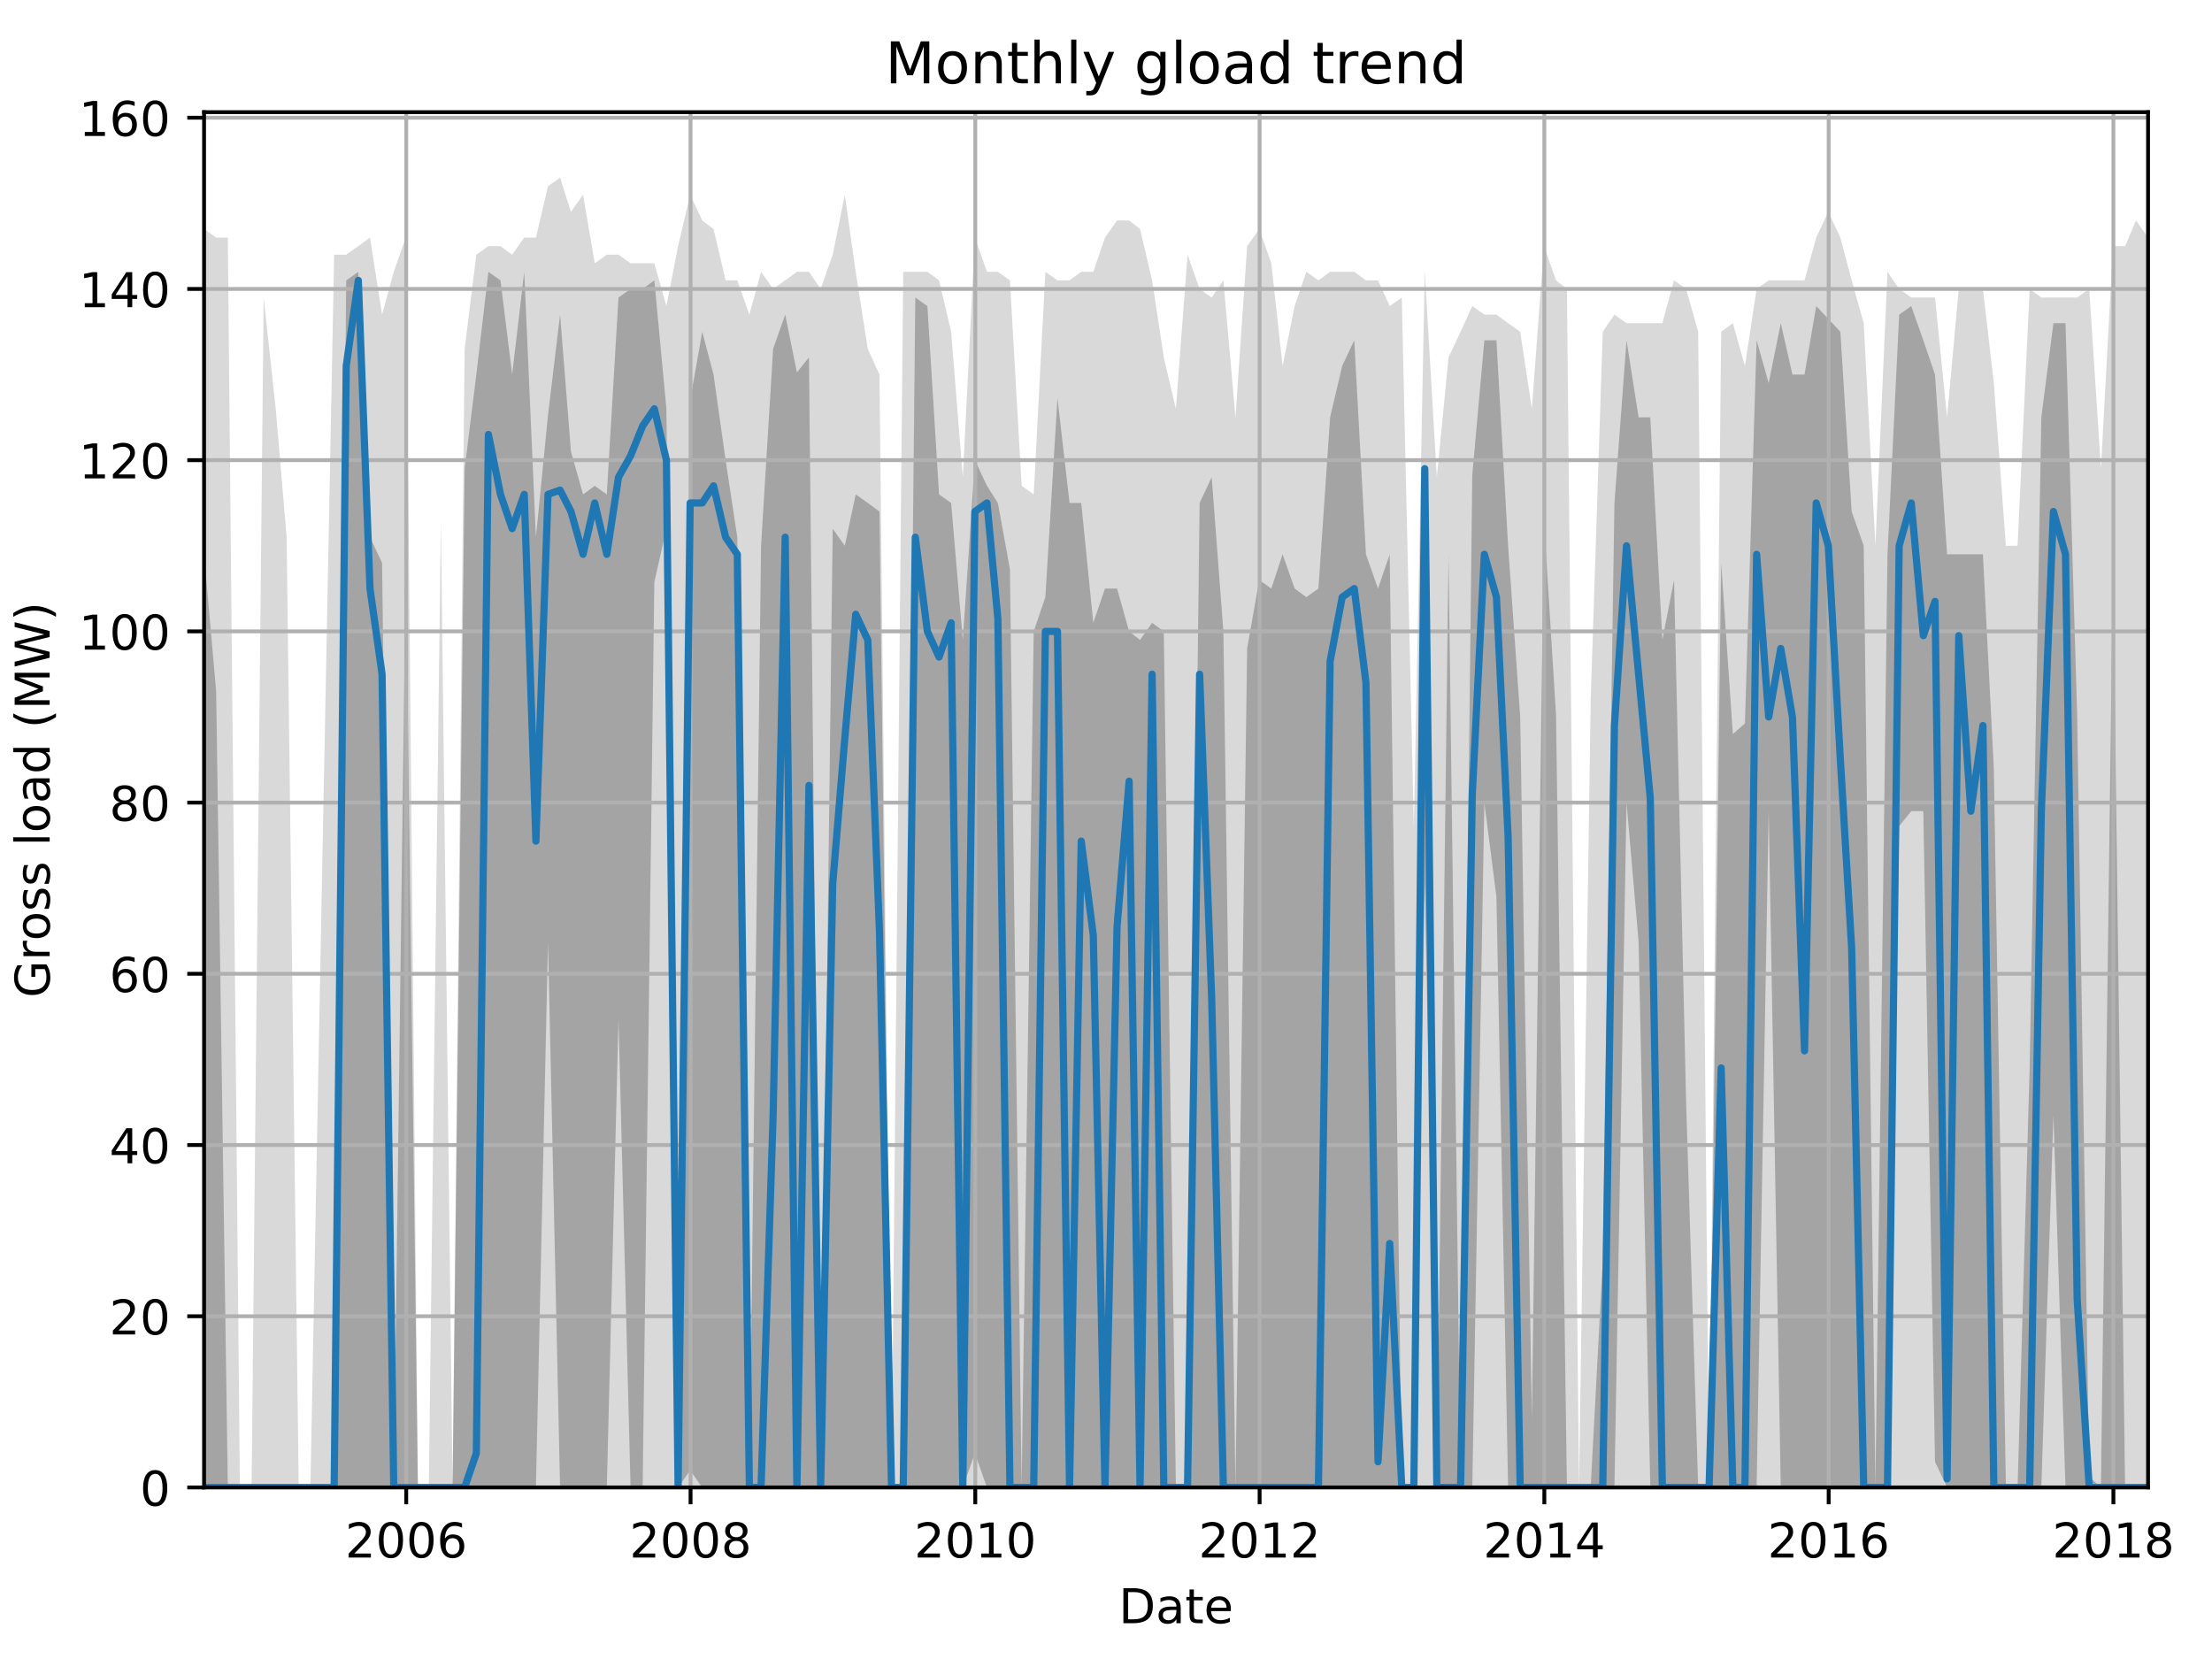<?xml version="1.0" encoding="utf-8" standalone="no"?>
<!DOCTYPE svg PUBLIC "-//W3C//DTD SVG 1.1//EN"
  "http://www.w3.org/Graphics/SVG/1.1/DTD/svg11.dtd">
<!-- Created with matplotlib (http://matplotlib.org/) -->
<svg height="345.6pt" version="1.1" viewBox="0 0 460.8 345.6" width="460.8pt" xmlns="http://www.w3.org/2000/svg" xmlns:xlink="http://www.w3.org/1999/xlink">
 <defs>
  <style type="text/css">
*{stroke-linecap:butt;stroke-linejoin:round;}
  </style>
 </defs>
 <g id="figure_1">
  <g id="patch_1">
   <path d="M 0 345.6 
L 460.8 345.6 
L 460.8 0 
L 0 0 
z
" style="fill:none;"/>
  </g>
  <g id="axes_1">
   <g id="patch_2">
    <path d="M 42.511 309.863 
L 447.48 309.863 
L 447.48 23.365 
L 42.511 23.365 
z
" style="fill:none;"/>
   </g>
   <g id="PolyCollection_1">
    <path clip-path="url(#pf205e43d67)" d="M 42.511 47.708 
L 42.511 309.863 
L 45.027 309.863 
L 47.461 309.863 
L 49.976 309.863 
L 52.41 309.863 
L 54.926 309.863 
L 57.441 309.863 
L 59.713 309.863 
L 62.228 309.863 
L 64.662 309.863 
L 67.178 309.863 
L 69.612 309.863 
L 72.127 309.863 
L 74.643 309.863 
L 77.077 309.863 
L 79.592 309.863 
L 82.026 309.863 
L 84.542 309.863 
L 87.057 309.863 
L 89.329 309.863 
L 91.844 309.863 
L 94.278 309.863 
L 96.794 309.863 
L 99.228 309.863 
L 101.743 309.863 
L 104.259 309.863 
L 106.693 309.863 
L 109.208 309.863 
L 111.642 309.863 
L 114.158 309.863 
L 116.673 309.863 
L 118.945 309.863 
L 121.46 309.863 
L 123.894 309.863 
L 126.41 309.863 
L 128.844 309.863 
L 131.359 309.863 
L 133.875 309.863 
L 136.309 309.863 
L 138.824 309.863 
L 141.258 309.863 
L 143.774 309.863 
L 146.289 309.863 
L 148.642 309.863 
L 151.157 309.863 
L 153.592 309.863 
L 156.107 309.863 
L 158.541 309.863 
L 161.056 309.863 
L 163.572 309.863 
L 166.006 309.863 
L 168.521 309.863 
L 170.956 309.863 
L 173.471 309.863 
L 175.986 309.863 
L 178.258 309.863 
L 180.773 309.863 
L 183.208 309.863 
L 185.723 309.863 
L 188.157 309.863 
L 190.673 309.863 
L 193.188 309.863 
L 195.622 309.863 
L 198.137 309.863 
L 200.572 309.863 
L 203.087 309.863 
L 205.602 309.863 
L 207.874 309.863 
L 210.389 309.863 
L 212.824 309.863 
L 215.339 309.863 
L 217.773 309.863 
L 220.289 309.863 
L 222.804 309.863 
L 225.238 309.863 
L 227.753 309.863 
L 230.188 309.863 
L 232.703 309.863 
L 235.218 309.863 
L 237.49 309.863 
L 240.006 309.863 
L 242.44 309.863 
L 244.955 309.863 
L 247.389 309.863 
L 249.905 309.863 
L 252.42 309.863 
L 254.854 309.863 
L 257.369 309.863 
L 259.804 309.863 
L 262.319 309.863 
L 264.834 309.863 
L 267.187 309.863 
L 269.703 309.863 
L 272.137 309.863 
L 274.652 309.863 
L 277.086 309.863 
L 279.602 309.863 
L 282.117 309.863 
L 284.551 309.863 
L 287.067 309.863 
L 289.501 309.863 
L 292.016 309.863 
L 294.531 309.863 
L 296.803 309.863 
L 299.319 309.863 
L 301.753 309.863 
L 304.268 309.863 
L 306.702 309.863 
L 309.218 309.863 
L 311.733 309.863 
L 314.167 309.863 
L 316.683 309.863 
L 319.117 309.863 
L 321.632 309.863 
L 324.148 309.863 
L 326.419 309.863 
L 328.935 309.863 
L 331.369 309.863 
L 333.884 309.863 
L 336.318 309.863 
L 338.834 309.863 
L 341.349 309.863 
L 343.783 309.863 
L 346.299 309.863 
L 348.733 309.863 
L 351.248 309.863 
L 353.764 309.863 
L 356.035 309.863 
L 358.551 309.863 
L 360.985 309.863 
L 363.5 309.863 
L 365.934 309.863 
L 368.45 309.863 
L 370.965 309.863 
L 373.399 309.863 
L 375.915 309.863 
L 378.349 309.863 
L 380.864 309.863 
L 383.38 309.863 
L 385.733 309.863 
L 388.248 309.863 
L 390.682 309.863 
L 393.197 309.863 
L 395.632 309.863 
L 398.147 309.863 
L 400.662 309.863 
L 403.097 309.863 
L 405.612 309.863 
L 408.046 309.863 
L 410.561 309.863 
L 413.077 309.863 
L 415.349 309.863 
L 417.864 309.863 
L 420.298 309.863 
L 422.813 309.863 
L 425.248 309.863 
L 427.763 309.863 
L 430.278 309.863 
L 432.713 309.863 
L 435.228 309.863 
L 437.662 309.863 
L 440.177 309.863 
L 442.693 309.863 
L 444.965 309.863 
L 447.48 309.863 
L 447.48 49.491 
L 447.48 49.491 
L 444.965 45.925 
L 442.693 51.275 
L 440.177 51.275 
L 437.662 97.642 
L 435.228 60.192 
L 432.713 61.975 
L 430.278 61.975 
L 427.763 61.975 
L 425.248 61.975 
L 422.813 60.192 
L 420.298 113.693 
L 417.864 113.693 
L 415.349 79.809 
L 413.077 60.192 
L 410.561 60.192 
L 408.046 60.192 
L 405.612 86.942 
L 403.097 61.975 
L 400.662 61.975 
L 398.147 61.975 
L 395.632 60.192 
L 393.197 56.625 
L 390.682 113.693 
L 388.248 67.325 
L 385.733 58.408 
L 383.38 49.491 
L 380.864 44.141 
L 378.349 49.491 
L 375.915 58.408 
L 373.399 58.408 
L 370.965 58.408 
L 368.45 58.408 
L 365.934 60.192 
L 363.5 76.242 
L 360.985 67.325 
L 358.551 69.109 
L 356.035 309.863 
L 353.764 69.109 
L 351.248 60.192 
L 348.733 58.408 
L 346.299 67.325 
L 343.783 67.325 
L 341.349 67.325 
L 338.834 67.325 
L 336.318 65.542 
L 333.884 69.109 
L 331.369 145.793 
L 328.935 309.863 
L 326.419 60.192 
L 324.148 58.408 
L 321.632 51.275 
L 319.117 85.159 
L 316.683 69.109 
L 314.167 67.325 
L 311.733 65.542 
L 309.218 65.542 
L 306.702 63.758 
L 304.268 69.109 
L 301.753 74.459 
L 299.319 99.426 
L 296.803 56.625 
L 294.531 172.544 
L 292.016 61.975 
L 289.501 63.758 
L 287.067 58.408 
L 284.551 58.408 
L 282.117 56.625 
L 279.602 56.625 
L 277.086 56.625 
L 274.652 58.408 
L 272.137 56.625 
L 269.703 63.758 
L 267.187 76.242 
L 264.834 54.842 
L 262.319 47.708 
L 259.804 51.275 
L 257.369 86.942 
L 254.854 58.408 
L 252.42 61.975 
L 249.905 60.192 
L 247.389 53.058 
L 244.955 85.159 
L 242.44 74.459 
L 240.006 58.408 
L 237.49 47.708 
L 235.218 45.925 
L 232.703 45.925 
L 230.188 49.491 
L 227.753 56.625 
L 225.238 56.625 
L 222.804 58.408 
L 220.289 58.408 
L 217.773 56.625 
L 215.339 102.993 
L 212.824 101.209 
L 210.389 58.408 
L 207.874 56.625 
L 205.602 56.625 
L 203.087 49.491 
L 200.572 99.426 
L 198.137 69.109 
L 195.622 58.408 
L 193.188 56.625 
L 190.673 56.625 
L 188.157 56.625 
L 185.723 309.863 
L 183.208 78.025 
L 180.773 72.675 
L 178.258 56.625 
L 175.986 40.575 
L 173.471 53.058 
L 170.956 60.192 
L 168.521 56.625 
L 166.006 56.625 
L 163.572 58.408 
L 161.056 60.192 
L 158.541 56.625 
L 156.107 65.542 
L 153.592 58.408 
L 151.157 58.408 
L 148.642 47.708 
L 146.289 45.925 
L 143.774 40.575 
L 141.258 51.275 
L 138.824 63.758 
L 136.309 54.842 
L 133.875 54.842 
L 131.359 54.842 
L 128.844 53.058 
L 126.41 53.058 
L 123.894 54.842 
L 121.46 40.575 
L 118.945 44.141 
L 116.673 37.008 
L 114.158 38.791 
L 111.642 49.491 
L 109.208 49.491 
L 106.693 53.058 
L 104.259 51.275 
L 101.743 51.275 
L 99.228 53.058 
L 96.794 72.675 
L 94.278 309.863 
L 91.844 108.343 
L 89.329 309.863 
L 87.057 309.863 
L 84.542 49.491 
L 82.026 56.625 
L 79.592 65.542 
L 77.077 49.491 
L 74.643 51.275 
L 72.127 53.058 
L 69.612 53.058 
L 67.178 177.894 
L 64.662 309.863 
L 62.228 309.863 
L 59.713 111.909 
L 57.441 85.159 
L 54.926 61.975 
L 52.41 309.863 
L 49.976 309.863 
L 47.461 49.491 
L 45.027 49.491 
L 42.511 47.708 
z
" style="fill:#808080;fill-opacity:0.3;"/>
   </g>
   <g id="PolyCollection_2">
    <path clip-path="url(#pf205e43d67)" d="M 42.511 115.476 
L 42.511 309.863 
L 45.027 309.863 
L 47.461 309.863 
L 49.976 309.863 
L 52.41 309.863 
L 54.926 309.863 
L 57.441 309.863 
L 59.713 309.863 
L 62.228 309.863 
L 64.662 309.863 
L 67.178 309.863 
L 69.612 309.863 
L 72.127 309.863 
L 74.643 309.863 
L 77.077 309.863 
L 79.592 309.863 
L 82.026 309.863 
L 84.542 309.863 
L 87.057 309.863 
L 89.329 309.863 
L 91.844 309.863 
L 94.278 309.863 
L 96.794 309.863 
L 99.228 309.863 
L 101.743 309.863 
L 104.259 309.863 
L 106.693 309.863 
L 109.208 309.863 
L 111.642 309.863 
L 114.158 196.174 
L 116.673 309.863 
L 118.945 309.863 
L 121.46 309.863 
L 123.894 309.863 
L 126.41 309.863 
L 128.844 212.224 
L 131.359 309.863 
L 133.875 309.863 
L 136.309 121.272 
L 138.824 110.126 
L 141.258 309.863 
L 143.774 306.297 
L 146.289 309.863 
L 148.642 309.863 
L 151.157 309.863 
L 153.592 309.863 
L 156.107 309.863 
L 158.541 309.863 
L 161.056 309.863 
L 163.572 309.863 
L 166.006 309.863 
L 168.521 309.863 
L 170.956 309.863 
L 173.471 309.863 
L 175.986 309.863 
L 178.258 309.863 
L 180.773 309.863 
L 183.208 309.863 
L 185.723 309.863 
L 188.157 309.863 
L 190.673 309.863 
L 193.188 309.863 
L 195.622 309.863 
L 198.137 309.863 
L 200.572 309.863 
L 203.087 302.73 
L 205.602 309.863 
L 207.874 309.863 
L 210.389 309.863 
L 212.824 309.863 
L 215.339 309.863 
L 217.773 309.863 
L 220.289 309.863 
L 222.804 309.863 
L 225.238 309.863 
L 227.753 309.863 
L 230.188 309.863 
L 232.703 309.863 
L 235.218 309.863 
L 237.49 309.863 
L 240.006 309.863 
L 242.44 309.863 
L 244.955 309.863 
L 247.389 309.863 
L 249.905 309.863 
L 252.42 309.863 
L 254.854 309.863 
L 257.369 309.863 
L 259.804 309.863 
L 262.319 309.863 
L 264.834 309.863 
L 267.187 309.863 
L 269.703 309.863 
L 272.137 309.863 
L 274.652 309.863 
L 277.086 309.863 
L 279.602 309.863 
L 282.117 309.863 
L 284.551 309.863 
L 287.067 309.863 
L 289.501 309.863 
L 292.016 309.863 
L 294.531 309.863 
L 296.803 184.136 
L 299.319 309.863 
L 301.753 309.863 
L 304.268 309.863 
L 306.702 309.863 
L 309.218 167.194 
L 311.733 186.811 
L 314.167 309.863 
L 316.683 309.863 
L 319.117 309.863 
L 321.632 309.863 
L 324.148 309.863 
L 326.419 309.863 
L 328.935 309.863 
L 331.369 309.863 
L 333.884 309.863 
L 336.318 309.863 
L 338.834 167.194 
L 341.349 196.174 
L 343.783 309.863 
L 346.299 309.863 
L 348.733 309.863 
L 351.248 309.863 
L 353.764 309.863 
L 356.035 309.863 
L 358.551 309.863 
L 360.985 309.863 
L 363.5 309.863 
L 365.934 309.863 
L 368.45 168.977 
L 370.965 309.863 
L 373.399 309.863 
L 375.915 309.863 
L 378.349 309.863 
L 380.864 309.863 
L 383.38 309.863 
L 385.733 309.863 
L 388.248 309.863 
L 390.682 309.863 
L 393.197 309.863 
L 395.632 172.098 
L 398.147 168.977 
L 400.662 168.977 
L 403.097 304.513 
L 405.612 309.863 
L 408.046 309.863 
L 410.561 309.863 
L 413.077 309.863 
L 415.349 309.863 
L 417.864 309.863 
L 420.298 309.863 
L 422.813 309.863 
L 425.248 309.863 
L 427.763 232.287 
L 430.278 309.863 
L 432.713 309.863 
L 435.228 309.863 
L 437.662 309.863 
L 440.177 309.863 
L 442.693 309.863 
L 444.965 309.863 
L 447.48 309.863 
L 447.48 309.863 
L 447.48 309.863 
L 444.965 309.863 
L 442.693 309.863 
L 440.177 116.814 
L 437.662 309.863 
L 435.228 307.634 
L 432.713 148.914 
L 430.278 67.325 
L 427.763 67.325 
L 425.248 86.942 
L 422.813 222.478 
L 420.298 309.863 
L 417.864 309.863 
L 415.349 160.06 
L 413.077 115.476 
L 410.561 115.476 
L 408.046 115.476 
L 405.612 115.476 
L 403.097 78.025 
L 400.662 70.892 
L 398.147 63.758 
L 395.632 65.542 
L 393.197 115.476 
L 390.682 309.863 
L 388.248 113.693 
L 385.733 106.559 
L 383.38 69.109 
L 380.864 66.433 
L 378.349 63.758 
L 375.915 78.025 
L 373.399 78.025 
L 370.965 67.325 
L 368.45 79.809 
L 365.934 70.892 
L 363.5 150.698 
L 360.985 152.927 
L 358.551 117.26 
L 356.035 309.863 
L 353.764 309.863 
L 351.248 229.612 
L 348.733 120.826 
L 346.299 133.31 
L 343.783 86.942 
L 341.349 86.942 
L 338.834 70.892 
L 336.318 104.776 
L 333.884 262.604 
L 331.369 309.863 
L 328.935 309.863 
L 326.419 309.863 
L 324.148 148.914 
L 321.632 108.343 
L 319.117 295.597 
L 316.683 149.36 
L 314.167 113.693 
L 311.733 70.892 
L 309.218 70.892 
L 306.702 98.98 
L 304.268 309.863 
L 301.753 115.476 
L 299.319 309.863 
L 296.803 95.859 
L 294.531 309.863 
L 292.016 309.863 
L 289.501 115.476 
L 287.067 122.61 
L 284.551 115.476 
L 282.117 70.892 
L 279.602 76.242 
L 277.086 86.942 
L 274.652 122.61 
L 272.137 124.393 
L 269.703 122.61 
L 267.187 115.476 
L 264.834 122.61 
L 262.319 120.826 
L 259.804 135.093 
L 257.369 309.863 
L 254.854 131.526 
L 252.42 99.426 
L 249.905 104.776 
L 247.389 309.863 
L 244.955 309.863 
L 242.44 131.526 
L 240.006 129.743 
L 237.49 133.31 
L 235.218 131.526 
L 232.703 122.61 
L 230.188 122.61 
L 227.753 129.743 
L 225.238 104.776 
L 222.804 104.776 
L 220.289 82.93 
L 217.773 124.393 
L 215.339 131.526 
L 212.824 309.863 
L 210.389 118.597 
L 207.874 104.776 
L 205.602 101.209 
L 203.087 95.859 
L 200.572 133.31 
L 198.137 104.776 
L 195.622 102.993 
L 193.188 63.758 
L 190.673 61.975 
L 188.157 309.863 
L 185.723 309.863 
L 183.208 106.559 
L 180.773 104.776 
L 178.258 102.993 
L 175.986 113.693 
L 173.471 110.126 
L 170.956 309.863 
L 168.521 74.459 
L 166.006 77.58 
L 163.572 65.542 
L 161.056 72.675 
L 158.541 113.693 
L 156.107 309.863 
L 153.592 111.909 
L 151.157 95.859 
L 148.642 78.025 
L 146.289 69.109 
L 143.774 83.375 
L 141.258 309.863 
L 138.824 85.159 
L 136.309 58.408 
L 133.875 60.192 
L 131.359 60.192 
L 128.844 61.975 
L 126.41 102.993 
L 123.894 101.209 
L 121.46 102.993 
L 118.945 94.076 
L 116.673 65.542 
L 114.158 86.496 
L 111.642 111.909 
L 109.208 56.625 
L 106.693 78.025 
L 104.259 58.408 
L 101.743 56.625 
L 99.228 78.025 
L 96.794 97.642 
L 94.278 309.863 
L 91.844 309.863 
L 89.329 309.863 
L 87.057 309.863 
L 84.542 116.814 
L 82.026 309.863 
L 79.592 117.26 
L 77.077 111.909 
L 74.643 56.625 
L 72.127 58.408 
L 69.612 309.863 
L 67.178 309.863 
L 64.662 309.863 
L 62.228 309.863 
L 59.713 309.863 
L 57.441 309.863 
L 54.926 309.863 
L 52.41 309.863 
L 49.976 309.863 
L 47.461 309.863 
L 45.027 144.01 
L 42.511 115.476 
z
" style="fill:#808080;fill-opacity:0.6;"/>
   </g>
   <g id="matplotlib.axis_1">
    <g id="xtick_1">
     <g id="line2d_1">
      <path clip-path="url(#pf205e43d67)" d="M 84.623 309.863 
L 84.623 23.365 
" style="fill:none;stroke:#b0b0b0;stroke-linecap:square;stroke-width:0.8;"/>
     </g>
     <g id="line2d_2">
      <defs>
       <path d="M 0 0 
L 0 3.5 
" id="m637686acbf" style="stroke:#000000;stroke-width:0.8;"/>
      </defs>
      <g>
       <use style="stroke:#000000;stroke-width:0.8;" x="84.623" xlink:href="#m637686acbf" y="309.863"/>
      </g>
     </g>
     <g id="text_1">
      <!-- 2006 -->
      <defs>
       <path d="M 19.188 8.297 
L 53.609 8.297 
L 53.609 0 
L 7.328 0 
L 7.328 8.297 
Q 12.938 14.109 22.625 23.891 
Q 32.328 33.688 34.812 36.531 
Q 39.547 41.844 41.422 45.531 
Q 43.312 49.219 43.312 52.781 
Q 43.312 58.594 39.234 62.25 
Q 35.156 65.922 28.609 65.922 
Q 23.969 65.922 18.812 64.312 
Q 13.672 62.703 7.812 59.422 
L 7.812 69.391 
Q 13.766 71.781 18.938 73 
Q 24.125 74.219 28.422 74.219 
Q 39.75 74.219 46.484 68.547 
Q 53.219 62.891 53.219 53.422 
Q 53.219 48.922 51.531 44.891 
Q 49.859 40.875 45.406 35.406 
Q 44.188 33.984 37.641 27.219 
Q 31.109 20.453 19.188 8.297 
z
" id="DejaVuSans-32"/>
       <path d="M 31.781 66.406 
Q 24.172 66.406 20.328 58.906 
Q 16.5 51.422 16.5 36.375 
Q 16.5 21.391 20.328 13.891 
Q 24.172 6.391 31.781 6.391 
Q 39.453 6.391 43.281 13.891 
Q 47.125 21.391 47.125 36.375 
Q 47.125 51.422 43.281 58.906 
Q 39.453 66.406 31.781 66.406 
z
M 31.781 74.219 
Q 44.047 74.219 50.516 64.516 
Q 56.984 54.828 56.984 36.375 
Q 56.984 17.969 50.516 8.266 
Q 44.047 -1.422 31.781 -1.422 
Q 19.531 -1.422 13.062 8.266 
Q 6.594 17.969 6.594 36.375 
Q 6.594 54.828 13.062 64.516 
Q 19.531 74.219 31.781 74.219 
z
" id="DejaVuSans-30"/>
       <path d="M 33.016 40.375 
Q 26.375 40.375 22.484 35.828 
Q 18.609 31.297 18.609 23.391 
Q 18.609 15.531 22.484 10.953 
Q 26.375 6.391 33.016 6.391 
Q 39.656 6.391 43.531 10.953 
Q 47.406 15.531 47.406 23.391 
Q 47.406 31.297 43.531 35.828 
Q 39.656 40.375 33.016 40.375 
z
M 52.594 71.297 
L 52.594 62.312 
Q 48.875 64.062 45.094 64.984 
Q 41.312 65.922 37.594 65.922 
Q 27.828 65.922 22.672 59.328 
Q 17.531 52.734 16.797 39.406 
Q 19.672 43.656 24.016 45.922 
Q 28.375 48.188 33.594 48.188 
Q 44.578 48.188 50.953 41.516 
Q 57.328 34.859 57.328 23.391 
Q 57.328 12.156 50.688 5.359 
Q 44.047 -1.422 33.016 -1.422 
Q 20.359 -1.422 13.672 8.266 
Q 6.984 17.969 6.984 36.375 
Q 6.984 53.656 15.188 63.938 
Q 23.391 74.219 37.203 74.219 
Q 40.922 74.219 44.703 73.484 
Q 48.484 72.75 52.594 71.297 
z
" id="DejaVuSans-36"/>
      </defs>
      <g transform="translate(71.898 324.462)scale(0.1 -0.1)">
       <use xlink:href="#DejaVuSans-32"/>
       <use x="63.623" xlink:href="#DejaVuSans-30"/>
       <use x="127.246" xlink:href="#DejaVuSans-30"/>
       <use x="190.869" xlink:href="#DejaVuSans-36"/>
      </g>
     </g>
    </g>
    <g id="xtick_2">
     <g id="line2d_3">
      <path clip-path="url(#pf205e43d67)" d="M 143.855 309.863 
L 143.855 23.365 
" style="fill:none;stroke:#b0b0b0;stroke-linecap:square;stroke-width:0.8;"/>
     </g>
     <g id="line2d_4">
      <g>
       <use style="stroke:#000000;stroke-width:0.8;" x="143.855" xlink:href="#m637686acbf" y="309.863"/>
      </g>
     </g>
     <g id="text_2">
      <!-- 2008 -->
      <defs>
       <path d="M 31.781 34.625 
Q 24.75 34.625 20.719 30.859 
Q 16.703 27.094 16.703 20.516 
Q 16.703 13.922 20.719 10.156 
Q 24.75 6.391 31.781 6.391 
Q 38.812 6.391 42.859 10.172 
Q 46.922 13.969 46.922 20.516 
Q 46.922 27.094 42.891 30.859 
Q 38.875 34.625 31.781 34.625 
z
M 21.922 38.812 
Q 15.578 40.375 12.031 44.719 
Q 8.5 49.078 8.5 55.328 
Q 8.5 64.062 14.719 69.141 
Q 20.953 74.219 31.781 74.219 
Q 42.672 74.219 48.875 69.141 
Q 55.078 64.062 55.078 55.328 
Q 55.078 49.078 51.531 44.719 
Q 48 40.375 41.703 38.812 
Q 48.828 37.156 52.797 32.312 
Q 56.781 27.484 56.781 20.516 
Q 56.781 9.906 50.312 4.234 
Q 43.844 -1.422 31.781 -1.422 
Q 19.734 -1.422 13.25 4.234 
Q 6.781 9.906 6.781 20.516 
Q 6.781 27.484 10.781 32.312 
Q 14.797 37.156 21.922 38.812 
z
M 18.312 54.391 
Q 18.312 48.734 21.844 45.562 
Q 25.391 42.391 31.781 42.391 
Q 38.141 42.391 41.719 45.562 
Q 45.312 48.734 45.312 54.391 
Q 45.312 60.062 41.719 63.234 
Q 38.141 66.406 31.781 66.406 
Q 25.391 66.406 21.844 63.234 
Q 18.312 60.062 18.312 54.391 
z
" id="DejaVuSans-38"/>
      </defs>
      <g transform="translate(131.13 324.462)scale(0.1 -0.1)">
       <use xlink:href="#DejaVuSans-32"/>
       <use x="63.623" xlink:href="#DejaVuSans-30"/>
       <use x="127.246" xlink:href="#DejaVuSans-30"/>
       <use x="190.869" xlink:href="#DejaVuSans-38"/>
      </g>
     </g>
    </g>
    <g id="xtick_3">
     <g id="line2d_5">
      <path clip-path="url(#pf205e43d67)" d="M 203.168 309.863 
L 203.168 23.365 
" style="fill:none;stroke:#b0b0b0;stroke-linecap:square;stroke-width:0.8;"/>
     </g>
     <g id="line2d_6">
      <g>
       <use style="stroke:#000000;stroke-width:0.8;" x="203.168" xlink:href="#m637686acbf" y="309.863"/>
      </g>
     </g>
     <g id="text_3">
      <!-- 2010 -->
      <defs>
       <path d="M 12.406 8.297 
L 28.516 8.297 
L 28.516 63.922 
L 10.984 60.406 
L 10.984 69.391 
L 28.422 72.906 
L 38.281 72.906 
L 38.281 8.297 
L 54.391 8.297 
L 54.391 0 
L 12.406 0 
z
" id="DejaVuSans-31"/>
      </defs>
      <g transform="translate(190.443 324.462)scale(0.1 -0.1)">
       <use xlink:href="#DejaVuSans-32"/>
       <use x="63.623" xlink:href="#DejaVuSans-30"/>
       <use x="127.246" xlink:href="#DejaVuSans-31"/>
       <use x="190.869" xlink:href="#DejaVuSans-30"/>
      </g>
     </g>
    </g>
    <g id="xtick_4">
     <g id="line2d_7">
      <path clip-path="url(#pf205e43d67)" d="M 262.4 309.863 
L 262.4 23.365 
" style="fill:none;stroke:#b0b0b0;stroke-linecap:square;stroke-width:0.8;"/>
     </g>
     <g id="line2d_8">
      <g>
       <use style="stroke:#000000;stroke-width:0.8;" x="262.4" xlink:href="#m637686acbf" y="309.863"/>
      </g>
     </g>
     <g id="text_4">
      <!-- 2012 -->
      <g transform="translate(249.675 324.462)scale(0.1 -0.1)">
       <use xlink:href="#DejaVuSans-32"/>
       <use x="63.623" xlink:href="#DejaVuSans-30"/>
       <use x="127.246" xlink:href="#DejaVuSans-31"/>
       <use x="190.869" xlink:href="#DejaVuSans-32"/>
      </g>
     </g>
    </g>
    <g id="xtick_5">
     <g id="line2d_9">
      <path clip-path="url(#pf205e43d67)" d="M 321.713 309.863 
L 321.713 23.365 
" style="fill:none;stroke:#b0b0b0;stroke-linecap:square;stroke-width:0.8;"/>
     </g>
     <g id="line2d_10">
      <g>
       <use style="stroke:#000000;stroke-width:0.8;" x="321.713" xlink:href="#m637686acbf" y="309.863"/>
      </g>
     </g>
     <g id="text_5">
      <!-- 2014 -->
      <defs>
       <path d="M 37.797 64.312 
L 12.891 25.391 
L 37.797 25.391 
z
M 35.203 72.906 
L 47.609 72.906 
L 47.609 25.391 
L 58.016 25.391 
L 58.016 17.188 
L 47.609 17.188 
L 47.609 0 
L 37.797 0 
L 37.797 17.188 
L 4.891 17.188 
L 4.891 26.703 
z
" id="DejaVuSans-34"/>
      </defs>
      <g transform="translate(308.988 324.462)scale(0.1 -0.1)">
       <use xlink:href="#DejaVuSans-32"/>
       <use x="63.623" xlink:href="#DejaVuSans-30"/>
       <use x="127.246" xlink:href="#DejaVuSans-31"/>
       <use x="190.869" xlink:href="#DejaVuSans-34"/>
      </g>
     </g>
    </g>
    <g id="xtick_6">
     <g id="line2d_11">
      <path clip-path="url(#pf205e43d67)" d="M 380.945 309.863 
L 380.945 23.365 
" style="fill:none;stroke:#b0b0b0;stroke-linecap:square;stroke-width:0.8;"/>
     </g>
     <g id="line2d_12">
      <g>
       <use style="stroke:#000000;stroke-width:0.8;" x="380.945" xlink:href="#m637686acbf" y="309.863"/>
      </g>
     </g>
     <g id="text_6">
      <!-- 2016 -->
      <g transform="translate(368.22 324.462)scale(0.1 -0.1)">
       <use xlink:href="#DejaVuSans-32"/>
       <use x="63.623" xlink:href="#DejaVuSans-30"/>
       <use x="127.246" xlink:href="#DejaVuSans-31"/>
       <use x="190.869" xlink:href="#DejaVuSans-36"/>
      </g>
     </g>
    </g>
    <g id="xtick_7">
     <g id="line2d_13">
      <path clip-path="url(#pf205e43d67)" d="M 440.259 309.863 
L 440.259 23.365 
" style="fill:none;stroke:#b0b0b0;stroke-linecap:square;stroke-width:0.8;"/>
     </g>
     <g id="line2d_14">
      <g>
       <use style="stroke:#000000;stroke-width:0.8;" x="440.259" xlink:href="#m637686acbf" y="309.863"/>
      </g>
     </g>
     <g id="text_7">
      <!-- 2018 -->
      <g transform="translate(427.534 324.462)scale(0.1 -0.1)">
       <use xlink:href="#DejaVuSans-32"/>
       <use x="63.623" xlink:href="#DejaVuSans-30"/>
       <use x="127.246" xlink:href="#DejaVuSans-31"/>
       <use x="190.869" xlink:href="#DejaVuSans-38"/>
      </g>
     </g>
    </g>
    <g id="text_8">
     <!-- Date -->
     <defs>
      <path d="M 19.672 64.797 
L 19.672 8.109 
L 31.594 8.109 
Q 46.688 8.109 53.688 14.938 
Q 60.688 21.781 60.688 36.531 
Q 60.688 51.172 53.688 57.984 
Q 46.688 64.797 31.594 64.797 
z
M 9.812 72.906 
L 30.078 72.906 
Q 51.266 72.906 61.172 64.094 
Q 71.094 55.281 71.094 36.531 
Q 71.094 17.672 61.125 8.828 
Q 51.172 0 30.078 0 
L 9.812 0 
z
" id="DejaVuSans-44"/>
      <path d="M 34.281 27.484 
Q 23.391 27.484 19.188 25 
Q 14.984 22.516 14.984 16.5 
Q 14.984 11.719 18.141 8.906 
Q 21.297 6.109 26.703 6.109 
Q 34.188 6.109 38.703 11.406 
Q 43.219 16.703 43.219 25.484 
L 43.219 27.484 
z
M 52.203 31.203 
L 52.203 0 
L 43.219 0 
L 43.219 8.297 
Q 40.141 3.328 35.547 0.953 
Q 30.953 -1.422 24.312 -1.422 
Q 15.922 -1.422 10.953 3.297 
Q 6 8.016 6 15.922 
Q 6 25.141 12.172 29.828 
Q 18.359 34.516 30.609 34.516 
L 43.219 34.516 
L 43.219 35.406 
Q 43.219 41.609 39.141 45 
Q 35.062 48.391 27.688 48.391 
Q 23 48.391 18.547 47.266 
Q 14.109 46.141 10.016 43.891 
L 10.016 52.203 
Q 14.938 54.109 19.578 55.047 
Q 24.219 56 28.609 56 
Q 40.484 56 46.344 49.844 
Q 52.203 43.703 52.203 31.203 
z
" id="DejaVuSans-61"/>
      <path d="M 18.312 70.219 
L 18.312 54.688 
L 36.812 54.688 
L 36.812 47.703 
L 18.312 47.703 
L 18.312 18.016 
Q 18.312 11.328 20.141 9.422 
Q 21.969 7.516 27.594 7.516 
L 36.812 7.516 
L 36.812 0 
L 27.594 0 
Q 17.188 0 13.234 3.875 
Q 9.281 7.766 9.281 18.016 
L 9.281 47.703 
L 2.688 47.703 
L 2.688 54.688 
L 9.281 54.688 
L 9.281 70.219 
z
" id="DejaVuSans-74"/>
      <path d="M 56.203 29.594 
L 56.203 25.203 
L 14.891 25.203 
Q 15.484 15.922 20.484 11.062 
Q 25.484 6.203 34.422 6.203 
Q 39.594 6.203 44.453 7.469 
Q 49.312 8.734 54.109 11.281 
L 54.109 2.781 
Q 49.266 0.734 44.188 -0.344 
Q 39.109 -1.422 33.891 -1.422 
Q 20.797 -1.422 13.156 6.188 
Q 5.516 13.812 5.516 26.812 
Q 5.516 40.234 12.766 48.109 
Q 20.016 56 32.328 56 
Q 43.359 56 49.781 48.891 
Q 56.203 41.797 56.203 29.594 
z
M 47.219 32.234 
Q 47.125 39.594 43.094 43.984 
Q 39.062 48.391 32.422 48.391 
Q 24.906 48.391 20.391 44.141 
Q 15.875 39.891 15.188 32.172 
z
" id="DejaVuSans-65"/>
     </defs>
     <g transform="translate(233.045 338.14)scale(0.1 -0.1)">
      <use xlink:href="#DejaVuSans-44"/>
      <use x="77.002" xlink:href="#DejaVuSans-61"/>
      <use x="138.281" xlink:href="#DejaVuSans-74"/>
      <use x="177.49" xlink:href="#DejaVuSans-65"/>
     </g>
    </g>
   </g>
   <g id="matplotlib.axis_2">
    <g id="ytick_1">
     <g id="line2d_15">
      <path clip-path="url(#pf205e43d67)" d="M 42.511 309.863 
L 447.48 309.863 
" style="fill:none;stroke:#b0b0b0;stroke-linecap:square;stroke-width:0.8;"/>
     </g>
     <g id="line2d_16">
      <defs>
       <path d="M 0 0 
L -3.5 0 
" id="mc39987cf40" style="stroke:#000000;stroke-width:0.8;"/>
      </defs>
      <g>
       <use style="stroke:#000000;stroke-width:0.8;" x="42.511" xlink:href="#mc39987cf40" y="309.863"/>
      </g>
     </g>
     <g id="text_9">
      <!-- 0 -->
      <g transform="translate(29.149 313.663)scale(0.1 -0.1)">
       <use xlink:href="#DejaVuSans-30"/>
      </g>
     </g>
    </g>
    <g id="ytick_2">
     <g id="line2d_17">
      <path clip-path="url(#pf205e43d67)" d="M 42.511 274.196 
L 447.48 274.196 
" style="fill:none;stroke:#b0b0b0;stroke-linecap:square;stroke-width:0.8;"/>
     </g>
     <g id="line2d_18">
      <g>
       <use style="stroke:#000000;stroke-width:0.8;" x="42.511" xlink:href="#mc39987cf40" y="274.196"/>
      </g>
     </g>
     <g id="text_10">
      <!-- 20 -->
      <g transform="translate(22.786 277.995)scale(0.1 -0.1)">
       <use xlink:href="#DejaVuSans-32"/>
       <use x="63.623" xlink:href="#DejaVuSans-30"/>
      </g>
     </g>
    </g>
    <g id="ytick_3">
     <g id="line2d_19">
      <path clip-path="url(#pf205e43d67)" d="M 42.511 238.529 
L 447.48 238.529 
" style="fill:none;stroke:#b0b0b0;stroke-linecap:square;stroke-width:0.8;"/>
     </g>
     <g id="line2d_20">
      <g>
       <use style="stroke:#000000;stroke-width:0.8;" x="42.511" xlink:href="#mc39987cf40" y="238.529"/>
      </g>
     </g>
     <g id="text_11">
      <!-- 40 -->
      <g transform="translate(22.786 242.328)scale(0.1 -0.1)">
       <use xlink:href="#DejaVuSans-34"/>
       <use x="63.623" xlink:href="#DejaVuSans-30"/>
      </g>
     </g>
    </g>
    <g id="ytick_4">
     <g id="line2d_21">
      <path clip-path="url(#pf205e43d67)" d="M 42.511 202.861 
L 447.48 202.861 
" style="fill:none;stroke:#b0b0b0;stroke-linecap:square;stroke-width:0.8;"/>
     </g>
     <g id="line2d_22">
      <g>
       <use style="stroke:#000000;stroke-width:0.8;" x="42.511" xlink:href="#mc39987cf40" y="202.861"/>
      </g>
     </g>
     <g id="text_12">
      <!-- 60 -->
      <g transform="translate(22.786 206.66)scale(0.1 -0.1)">
       <use xlink:href="#DejaVuSans-36"/>
       <use x="63.623" xlink:href="#DejaVuSans-30"/>
      </g>
     </g>
    </g>
    <g id="ytick_5">
     <g id="line2d_23">
      <path clip-path="url(#pf205e43d67)" d="M 42.511 167.194 
L 447.48 167.194 
" style="fill:none;stroke:#b0b0b0;stroke-linecap:square;stroke-width:0.8;"/>
     </g>
     <g id="line2d_24">
      <g>
       <use style="stroke:#000000;stroke-width:0.8;" x="42.511" xlink:href="#mc39987cf40" y="167.194"/>
      </g>
     </g>
     <g id="text_13">
      <!-- 80 -->
      <g transform="translate(22.786 170.993)scale(0.1 -0.1)">
       <use xlink:href="#DejaVuSans-38"/>
       <use x="63.623" xlink:href="#DejaVuSans-30"/>
      </g>
     </g>
    </g>
    <g id="ytick_6">
     <g id="line2d_25">
      <path clip-path="url(#pf205e43d67)" d="M 42.511 131.526 
L 447.48 131.526 
" style="fill:none;stroke:#b0b0b0;stroke-linecap:square;stroke-width:0.8;"/>
     </g>
     <g id="line2d_26">
      <g>
       <use style="stroke:#000000;stroke-width:0.8;" x="42.511" xlink:href="#mc39987cf40" y="131.526"/>
      </g>
     </g>
     <g id="text_14">
      <!-- 100 -->
      <g transform="translate(16.424 135.326)scale(0.1 -0.1)">
       <use xlink:href="#DejaVuSans-31"/>
       <use x="63.623" xlink:href="#DejaVuSans-30"/>
       <use x="127.246" xlink:href="#DejaVuSans-30"/>
      </g>
     </g>
    </g>
    <g id="ytick_7">
     <g id="line2d_27">
      <path clip-path="url(#pf205e43d67)" d="M 42.511 95.859 
L 447.48 95.859 
" style="fill:none;stroke:#b0b0b0;stroke-linecap:square;stroke-width:0.8;"/>
     </g>
     <g id="line2d_28">
      <g>
       <use style="stroke:#000000;stroke-width:0.8;" x="42.511" xlink:href="#mc39987cf40" y="95.859"/>
      </g>
     </g>
     <g id="text_15">
      <!-- 120 -->
      <g transform="translate(16.424 99.658)scale(0.1 -0.1)">
       <use xlink:href="#DejaVuSans-31"/>
       <use x="63.623" xlink:href="#DejaVuSans-32"/>
       <use x="127.246" xlink:href="#DejaVuSans-30"/>
      </g>
     </g>
    </g>
    <g id="ytick_8">
     <g id="line2d_29">
      <path clip-path="url(#pf205e43d67)" d="M 42.511 60.192 
L 447.48 60.192 
" style="fill:none;stroke:#b0b0b0;stroke-linecap:square;stroke-width:0.8;"/>
     </g>
     <g id="line2d_30">
      <g>
       <use style="stroke:#000000;stroke-width:0.8;" x="42.511" xlink:href="#mc39987cf40" y="60.192"/>
      </g>
     </g>
     <g id="text_16">
      <!-- 140 -->
      <g transform="translate(16.424 63.991)scale(0.1 -0.1)">
       <use xlink:href="#DejaVuSans-31"/>
       <use x="63.623" xlink:href="#DejaVuSans-34"/>
       <use x="127.246" xlink:href="#DejaVuSans-30"/>
      </g>
     </g>
    </g>
    <g id="ytick_9">
     <g id="line2d_31">
      <path clip-path="url(#pf205e43d67)" d="M 42.511 24.524 
L 447.48 24.524 
" style="fill:none;stroke:#b0b0b0;stroke-linecap:square;stroke-width:0.8;"/>
     </g>
     <g id="line2d_32">
      <g>
       <use style="stroke:#000000;stroke-width:0.8;" x="42.511" xlink:href="#mc39987cf40" y="24.524"/>
      </g>
     </g>
     <g id="text_17">
      <!-- 160 -->
      <g transform="translate(16.424 28.323)scale(0.1 -0.1)">
       <use xlink:href="#DejaVuSans-31"/>
       <use x="63.623" xlink:href="#DejaVuSans-36"/>
       <use x="127.246" xlink:href="#DejaVuSans-30"/>
      </g>
     </g>
    </g>
    <g id="text_18">
     <!-- Gross load (MW) -->
     <defs>
      <path d="M 59.516 10.406 
L 59.516 29.984 
L 43.406 29.984 
L 43.406 38.094 
L 69.281 38.094 
L 69.281 6.781 
Q 63.578 2.734 56.688 0.656 
Q 49.812 -1.422 42 -1.422 
Q 24.906 -1.422 15.25 8.562 
Q 5.609 18.562 5.609 36.375 
Q 5.609 54.25 15.25 64.234 
Q 24.906 74.219 42 74.219 
Q 49.125 74.219 55.547 72.453 
Q 61.969 70.703 67.391 67.281 
L 67.391 56.781 
Q 61.922 61.422 55.766 63.766 
Q 49.609 66.109 42.828 66.109 
Q 29.438 66.109 22.719 58.641 
Q 16.016 51.172 16.016 36.375 
Q 16.016 21.625 22.719 14.156 
Q 29.438 6.688 42.828 6.688 
Q 48.047 6.688 52.141 7.594 
Q 56.25 8.5 59.516 10.406 
z
" id="DejaVuSans-47"/>
      <path d="M 41.109 46.297 
Q 39.594 47.172 37.812 47.578 
Q 36.031 48 33.891 48 
Q 26.266 48 22.188 43.047 
Q 18.109 38.094 18.109 28.812 
L 18.109 0 
L 9.078 0 
L 9.078 54.688 
L 18.109 54.688 
L 18.109 46.188 
Q 20.953 51.172 25.484 53.578 
Q 30.031 56 36.531 56 
Q 37.453 56 38.578 55.875 
Q 39.703 55.766 41.062 55.516 
z
" id="DejaVuSans-72"/>
      <path d="M 30.609 48.391 
Q 23.391 48.391 19.188 42.75 
Q 14.984 37.109 14.984 27.297 
Q 14.984 17.484 19.156 11.844 
Q 23.344 6.203 30.609 6.203 
Q 37.797 6.203 41.984 11.859 
Q 46.188 17.531 46.188 27.297 
Q 46.188 37.016 41.984 42.703 
Q 37.797 48.391 30.609 48.391 
z
M 30.609 56 
Q 42.328 56 49.016 48.375 
Q 55.719 40.766 55.719 27.297 
Q 55.719 13.875 49.016 6.219 
Q 42.328 -1.422 30.609 -1.422 
Q 18.844 -1.422 12.172 6.219 
Q 5.516 13.875 5.516 27.297 
Q 5.516 40.766 12.172 48.375 
Q 18.844 56 30.609 56 
z
" id="DejaVuSans-6f"/>
      <path d="M 44.281 53.078 
L 44.281 44.578 
Q 40.484 46.531 36.375 47.5 
Q 32.281 48.484 27.875 48.484 
Q 21.188 48.484 17.844 46.438 
Q 14.5 44.391 14.5 40.281 
Q 14.5 37.156 16.891 35.375 
Q 19.281 33.594 26.516 31.984 
L 29.594 31.297 
Q 39.156 29.25 43.188 25.516 
Q 47.219 21.781 47.219 15.094 
Q 47.219 7.469 41.188 3.016 
Q 35.156 -1.422 24.609 -1.422 
Q 20.219 -1.422 15.453 -0.562 
Q 10.688 0.297 5.422 2 
L 5.422 11.281 
Q 10.406 8.688 15.234 7.391 
Q 20.062 6.109 24.812 6.109 
Q 31.156 6.109 34.562 8.281 
Q 37.984 10.453 37.984 14.406 
Q 37.984 18.062 35.516 20.016 
Q 33.062 21.969 24.703 23.781 
L 21.578 24.516 
Q 13.234 26.266 9.516 29.906 
Q 5.812 33.547 5.812 39.891 
Q 5.812 47.609 11.281 51.797 
Q 16.75 56 26.812 56 
Q 31.781 56 36.172 55.266 
Q 40.578 54.547 44.281 53.078 
z
" id="DejaVuSans-73"/>
      <path id="DejaVuSans-20"/>
      <path d="M 9.422 75.984 
L 18.406 75.984 
L 18.406 0 
L 9.422 0 
z
" id="DejaVuSans-6c"/>
      <path d="M 45.406 46.391 
L 45.406 75.984 
L 54.391 75.984 
L 54.391 0 
L 45.406 0 
L 45.406 8.203 
Q 42.578 3.328 38.25 0.953 
Q 33.938 -1.422 27.875 -1.422 
Q 17.969 -1.422 11.734 6.484 
Q 5.516 14.406 5.516 27.297 
Q 5.516 40.188 11.734 48.094 
Q 17.969 56 27.875 56 
Q 33.938 56 38.25 53.625 
Q 42.578 51.266 45.406 46.391 
z
M 14.797 27.297 
Q 14.797 17.391 18.875 11.75 
Q 22.953 6.109 30.078 6.109 
Q 37.203 6.109 41.297 11.75 
Q 45.406 17.391 45.406 27.297 
Q 45.406 37.203 41.297 42.844 
Q 37.203 48.484 30.078 48.484 
Q 22.953 48.484 18.875 42.844 
Q 14.797 37.203 14.797 27.297 
z
" id="DejaVuSans-64"/>
      <path d="M 31 75.875 
Q 24.469 64.656 21.281 53.656 
Q 18.109 42.672 18.109 31.391 
Q 18.109 20.125 21.312 9.062 
Q 24.516 -2 31 -13.188 
L 23.188 -13.188 
Q 15.875 -1.703 12.234 9.375 
Q 8.594 20.453 8.594 31.391 
Q 8.594 42.281 12.203 53.312 
Q 15.828 64.359 23.188 75.875 
z
" id="DejaVuSans-28"/>
      <path d="M 9.812 72.906 
L 24.516 72.906 
L 43.109 23.297 
L 61.812 72.906 
L 76.516 72.906 
L 76.516 0 
L 66.891 0 
L 66.891 64.016 
L 48.094 14.016 
L 38.188 14.016 
L 19.391 64.016 
L 19.391 0 
L 9.812 0 
z
" id="DejaVuSans-4d"/>
      <path d="M 3.328 72.906 
L 13.281 72.906 
L 28.609 11.281 
L 43.891 72.906 
L 54.984 72.906 
L 70.312 11.281 
L 85.594 72.906 
L 95.609 72.906 
L 77.297 0 
L 64.891 0 
L 49.516 63.281 
L 33.984 0 
L 21.578 0 
z
" id="DejaVuSans-57"/>
      <path d="M 8.016 75.875 
L 15.828 75.875 
Q 23.141 64.359 26.781 53.312 
Q 30.422 42.281 30.422 31.391 
Q 30.422 20.453 26.781 9.375 
Q 23.141 -1.703 15.828 -13.188 
L 8.016 -13.188 
Q 14.5 -2 17.703 9.062 
Q 20.906 20.125 20.906 31.391 
Q 20.906 42.672 17.703 53.656 
Q 14.5 64.656 8.016 75.875 
z
" id="DejaVuSans-29"/>
     </defs>
     <g transform="translate(10.344 207.835)rotate(-90)scale(0.1 -0.1)">
      <use xlink:href="#DejaVuSans-47"/>
      <use x="77.49" xlink:href="#DejaVuSans-72"/>
      <use x="118.572" xlink:href="#DejaVuSans-6f"/>
      <use x="179.754" xlink:href="#DejaVuSans-73"/>
      <use x="231.854" xlink:href="#DejaVuSans-73"/>
      <use x="283.953" xlink:href="#DejaVuSans-20"/>
      <use x="315.74" xlink:href="#DejaVuSans-6c"/>
      <use x="343.523" xlink:href="#DejaVuSans-6f"/>
      <use x="404.705" xlink:href="#DejaVuSans-61"/>
      <use x="465.984" xlink:href="#DejaVuSans-64"/>
      <use x="529.461" xlink:href="#DejaVuSans-20"/>
      <use x="561.248" xlink:href="#DejaVuSans-28"/>
      <use x="600.262" xlink:href="#DejaVuSans-4d"/>
      <use x="686.541" xlink:href="#DejaVuSans-57"/>
      <use x="785.418" xlink:href="#DejaVuSans-29"/>
     </g>
    </g>
   </g>
   <g id="line2d_33">
    <path clip-path="url(#pf205e43d67)" d="M 42.511 309.863 
L 69.612 309.863 
L 72.127 76.242 
L 74.643 58.408 
L 77.077 122.61 
L 79.592 140.443 
L 82.026 309.863 
L 96.794 309.863 
L 99.228 302.73 
L 101.743 90.509 
L 104.259 102.993 
L 106.693 110.126 
L 109.208 102.993 
L 111.642 175.219 
L 114.158 102.993 
L 116.673 102.101 
L 118.945 106.559 
L 121.46 115.476 
L 123.894 104.776 
L 126.41 115.476 
L 128.844 99.426 
L 131.359 94.967 
L 133.875 88.726 
L 136.309 85.159 
L 138.824 95.859 
L 141.258 309.863 
L 143.774 104.776 
L 146.289 104.776 
L 148.642 101.209 
L 151.157 111.909 
L 153.592 115.476 
L 156.107 309.863 
L 158.541 309.863 
L 161.056 232.287 
L 163.572 111.909 
L 166.006 309.863 
L 168.521 163.627 
L 170.956 309.863 
L 173.471 184.136 
L 175.986 153.819 
L 178.258 127.96 
L 180.773 133.31 
L 183.208 193.944 
L 185.723 309.863 
L 188.157 309.863 
L 190.673 111.909 
L 193.188 131.526 
L 195.622 136.877 
L 198.137 129.743 
L 200.572 309.863 
L 203.087 106.559 
L 205.602 104.776 
L 207.874 128.851 
L 210.389 309.863 
L 215.339 309.863 
L 217.773 131.526 
L 220.289 131.526 
L 222.804 309.863 
L 225.238 175.219 
L 227.753 194.836 
L 230.188 309.863 
L 232.703 193.053 
L 235.218 162.735 
L 237.49 309.863 
L 240.006 140.443 
L 242.44 309.863 
L 247.389 309.863 
L 249.905 140.443 
L 252.42 208.211 
L 254.854 309.863 
L 274.652 309.863 
L 277.086 137.768 
L 279.602 124.393 
L 282.117 122.61 
L 284.551 142.227 
L 287.067 304.513 
L 289.501 259.037 
L 292.016 309.863 
L 294.531 309.863 
L 296.803 97.642 
L 299.319 309.863 
L 304.268 309.863 
L 306.702 165.411 
L 309.218 115.476 
L 311.733 124.393 
L 314.167 174.327 
L 316.683 309.863 
L 333.884 309.863 
L 336.318 151.144 
L 338.834 113.693 
L 343.783 166.302 
L 346.299 309.863 
L 356.035 309.863 
L 358.551 222.478 
L 360.985 309.863 
L 363.5 309.863 
L 365.934 115.476 
L 368.45 149.36 
L 370.965 135.093 
L 373.399 149.36 
L 375.915 218.912 
L 378.349 104.776 
L 380.864 113.693 
L 383.38 158.277 
L 385.733 197.511 
L 388.248 309.863 
L 393.197 309.863 
L 395.632 113.693 
L 398.147 104.776 
L 400.662 132.418 
L 403.097 125.285 
L 405.612 308.08 
L 408.046 132.418 
L 410.561 168.977 
L 413.077 151.144 
L 415.349 309.863 
L 422.813 309.863 
L 425.248 168.977 
L 427.763 106.559 
L 430.278 115.476 
L 432.713 270.629 
L 435.228 309.863 
L 447.48 309.863 
L 447.48 309.863 
" style="fill:none;stroke:#1f77b4;stroke-linecap:square;stroke-width:1.5;"/>
   </g>
   <g id="patch_3">
    <path d="M 42.511 309.863 
L 42.511 23.365 
" style="fill:none;stroke:#000000;stroke-linecap:square;stroke-linejoin:miter;stroke-width:0.8;"/>
   </g>
   <g id="patch_4">
    <path d="M 447.48 309.863 
L 447.48 23.365 
" style="fill:none;stroke:#000000;stroke-linecap:square;stroke-linejoin:miter;stroke-width:0.8;"/>
   </g>
   <g id="patch_5">
    <path d="M 42.511 309.863 
L 447.48 309.863 
" style="fill:none;stroke:#000000;stroke-linecap:square;stroke-linejoin:miter;stroke-width:0.8;"/>
   </g>
   <g id="patch_6">
    <path d="M 42.511 23.365 
L 447.48 23.365 
" style="fill:none;stroke:#000000;stroke-linecap:square;stroke-linejoin:miter;stroke-width:0.8;"/>
   </g>
   <g id="text_19">
    <!-- Monthly gload trend -->
    <defs>
     <path d="M 54.891 33.016 
L 54.891 0 
L 45.906 0 
L 45.906 32.719 
Q 45.906 40.484 42.875 44.328 
Q 39.844 48.188 33.797 48.188 
Q 26.516 48.188 22.312 43.547 
Q 18.109 38.922 18.109 30.906 
L 18.109 0 
L 9.078 0 
L 9.078 54.688 
L 18.109 54.688 
L 18.109 46.188 
Q 21.344 51.125 25.703 53.562 
Q 30.078 56 35.797 56 
Q 45.219 56 50.047 50.172 
Q 54.891 44.344 54.891 33.016 
z
" id="DejaVuSans-6e"/>
     <path d="M 54.891 33.016 
L 54.891 0 
L 45.906 0 
L 45.906 32.719 
Q 45.906 40.484 42.875 44.328 
Q 39.844 48.188 33.797 48.188 
Q 26.516 48.188 22.312 43.547 
Q 18.109 38.922 18.109 30.906 
L 18.109 0 
L 9.078 0 
L 9.078 75.984 
L 18.109 75.984 
L 18.109 46.188 
Q 21.344 51.125 25.703 53.562 
Q 30.078 56 35.797 56 
Q 45.219 56 50.047 50.172 
Q 54.891 44.344 54.891 33.016 
z
" id="DejaVuSans-68"/>
     <path d="M 32.172 -5.078 
Q 28.375 -14.844 24.75 -17.812 
Q 21.141 -20.797 15.094 -20.797 
L 7.906 -20.797 
L 7.906 -13.281 
L 13.188 -13.281 
Q 16.891 -13.281 18.938 -11.516 
Q 21 -9.766 23.484 -3.219 
L 25.094 0.875 
L 2.984 54.688 
L 12.5 54.688 
L 29.594 11.922 
L 46.688 54.688 
L 56.203 54.688 
z
" id="DejaVuSans-79"/>
     <path d="M 45.406 27.984 
Q 45.406 37.75 41.375 43.109 
Q 37.359 48.484 30.078 48.484 
Q 22.859 48.484 18.828 43.109 
Q 14.797 37.75 14.797 27.984 
Q 14.797 18.266 18.828 12.891 
Q 22.859 7.516 30.078 7.516 
Q 37.359 7.516 41.375 12.891 
Q 45.406 18.266 45.406 27.984 
z
M 54.391 6.781 
Q 54.391 -7.172 48.188 -13.984 
Q 42 -20.797 29.203 -20.797 
Q 24.469 -20.797 20.266 -20.094 
Q 16.062 -19.391 12.109 -17.922 
L 12.109 -9.188 
Q 16.062 -11.328 19.922 -12.344 
Q 23.781 -13.375 27.781 -13.375 
Q 36.625 -13.375 41.016 -8.766 
Q 45.406 -4.156 45.406 5.172 
L 45.406 9.625 
Q 42.625 4.781 38.281 2.391 
Q 33.938 0 27.875 0 
Q 17.828 0 11.672 7.656 
Q 5.516 15.328 5.516 27.984 
Q 5.516 40.672 11.672 48.328 
Q 17.828 56 27.875 56 
Q 33.938 56 38.281 53.609 
Q 42.625 51.219 45.406 46.391 
L 45.406 54.688 
L 54.391 54.688 
z
" id="DejaVuSans-67"/>
    </defs>
    <g transform="translate(184.405 17.365)scale(0.12 -0.12)">
     <use xlink:href="#DejaVuSans-4d"/>
     <use x="86.279" xlink:href="#DejaVuSans-6f"/>
     <use x="147.461" xlink:href="#DejaVuSans-6e"/>
     <use x="210.84" xlink:href="#DejaVuSans-74"/>
     <use x="250.049" xlink:href="#DejaVuSans-68"/>
     <use x="313.428" xlink:href="#DejaVuSans-6c"/>
     <use x="341.211" xlink:href="#DejaVuSans-79"/>
     <use x="400.391" xlink:href="#DejaVuSans-20"/>
     <use x="432.178" xlink:href="#DejaVuSans-67"/>
     <use x="495.654" xlink:href="#DejaVuSans-6c"/>
     <use x="523.438" xlink:href="#DejaVuSans-6f"/>
     <use x="584.619" xlink:href="#DejaVuSans-61"/>
     <use x="645.898" xlink:href="#DejaVuSans-64"/>
     <use x="709.375" xlink:href="#DejaVuSans-20"/>
     <use x="741.162" xlink:href="#DejaVuSans-74"/>
     <use x="780.371" xlink:href="#DejaVuSans-72"/>
     <use x="821.453" xlink:href="#DejaVuSans-65"/>
     <use x="882.977" xlink:href="#DejaVuSans-6e"/>
     <use x="946.355" xlink:href="#DejaVuSans-64"/>
    </g>
   </g>
  </g>
 </g>
 <defs>
  <clipPath id="pf205e43d67">
   <rect height="286.498" width="404.969" x="42.511" y="23.365"/>
  </clipPath>
 </defs>
</svg>
